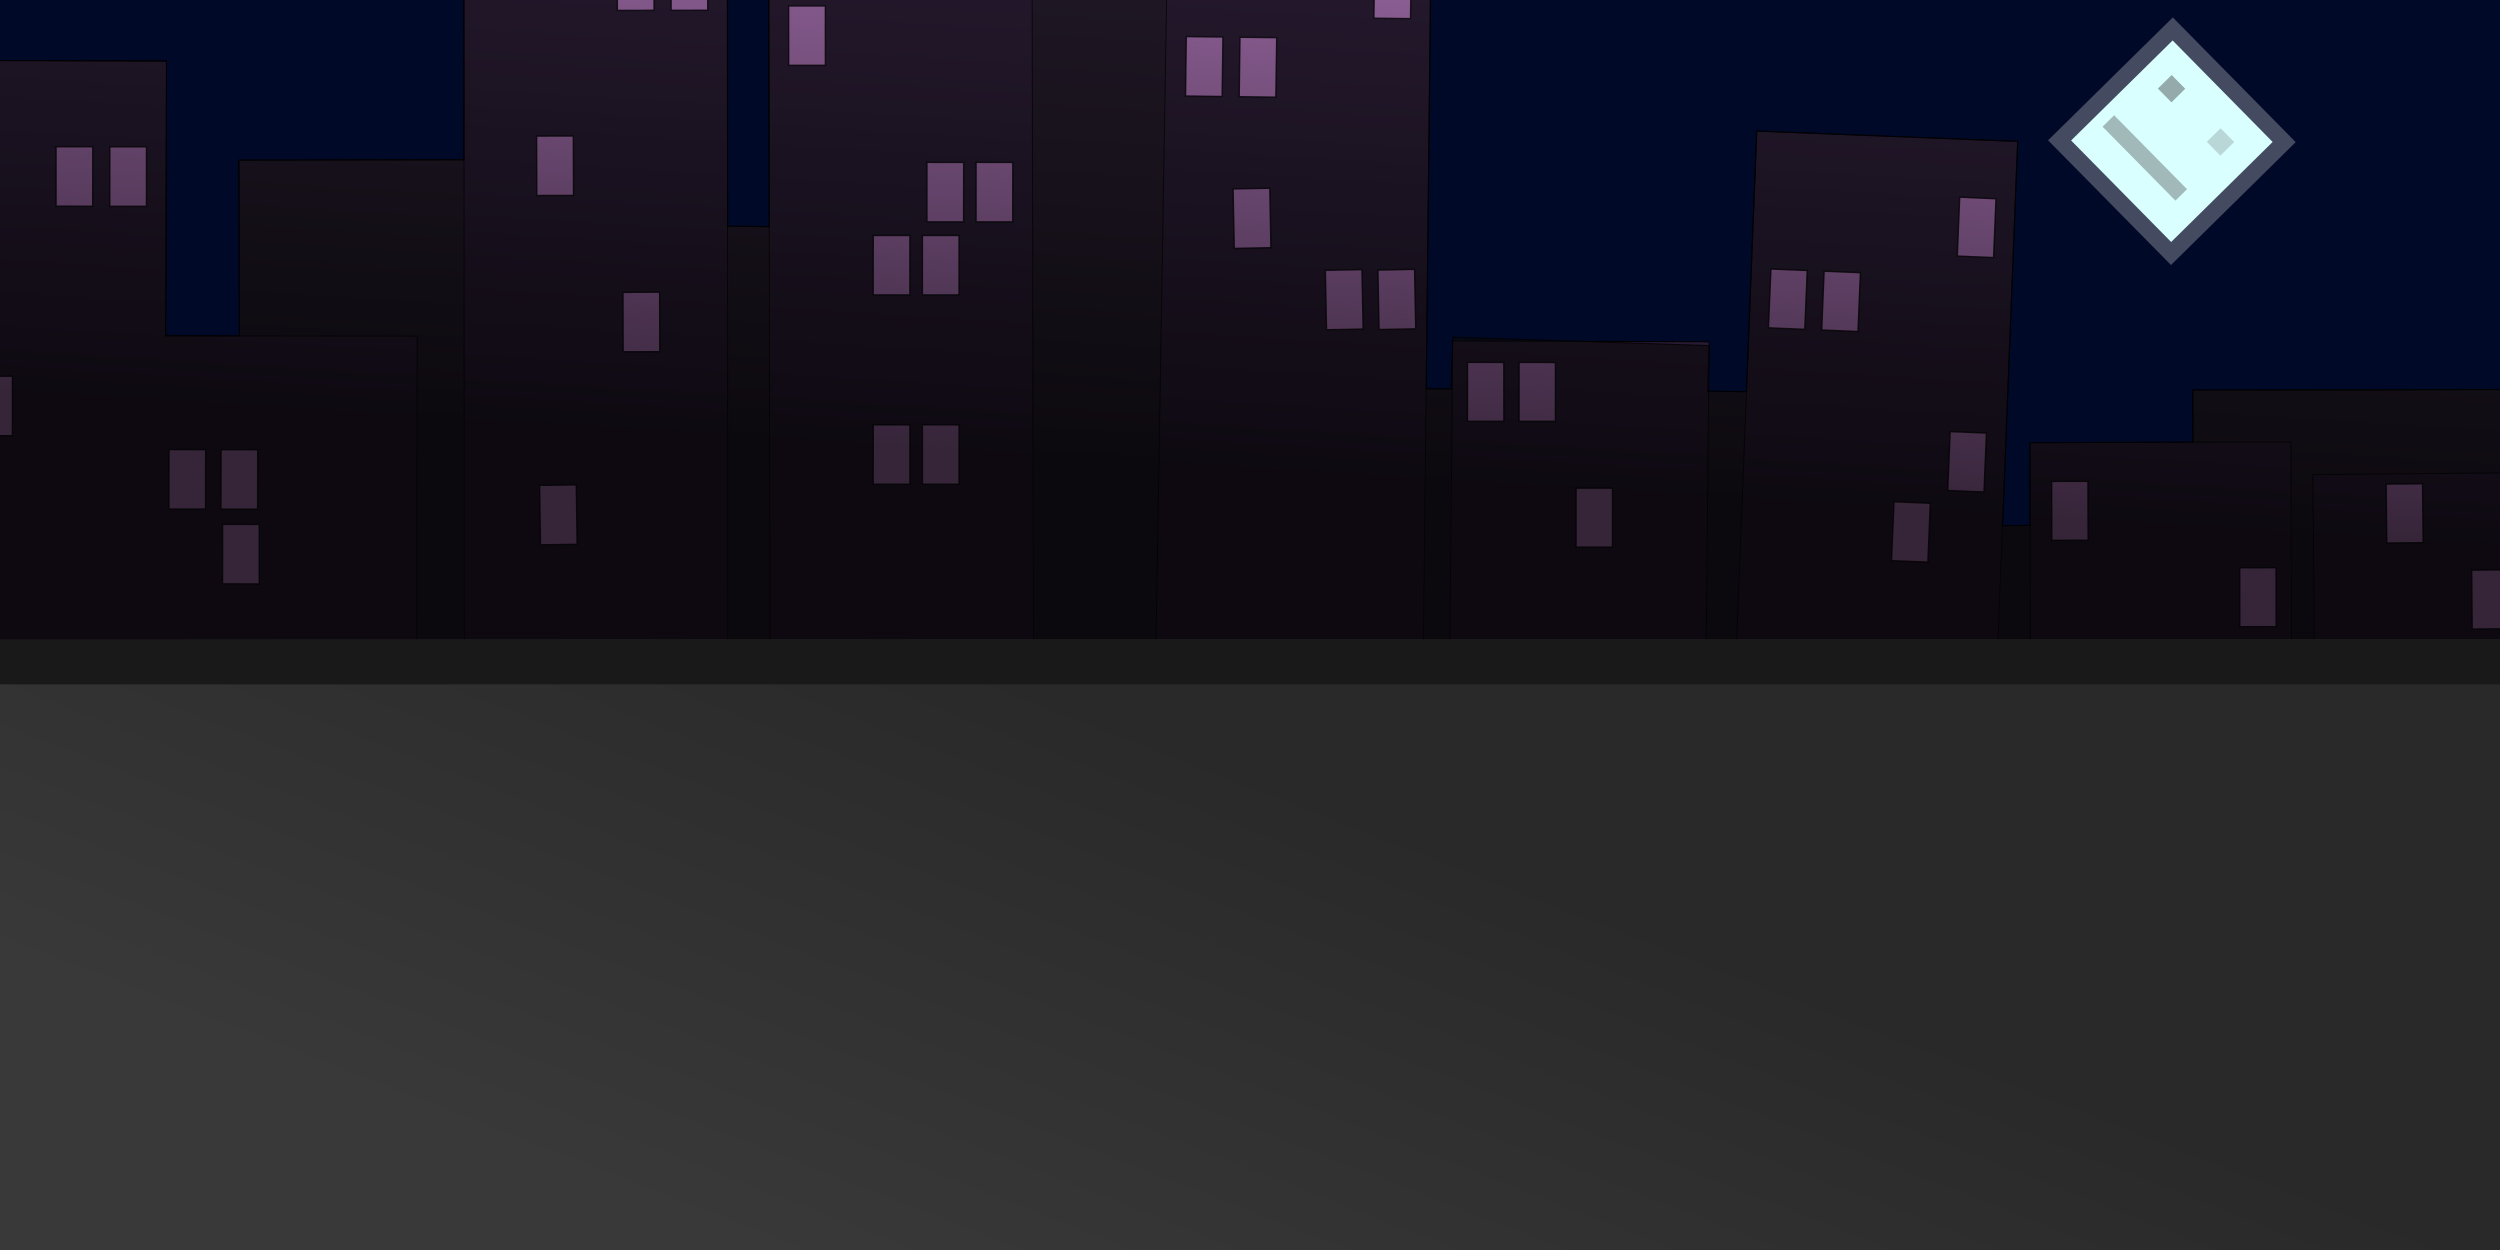 <?xml version="1.0" encoding="UTF-8" standalone="no"?>
<!-- Created with Inkscape (http://www.inkscape.org/) -->

<svg
   xmlns:dc="http://purl.org/dc/elements/1.1/"
   xmlns:cc="http://creativecommons.org/ns#"
   xmlns:rdf="http://www.w3.org/1999/02/22-rdf-syntax-ns#"
   xmlns:svg="http://www.w3.org/2000/svg"
   xmlns="http://www.w3.org/2000/svg"
   xmlns:xlink="http://www.w3.org/1999/xlink"
   xmlns:sodipodi="http://sodipodi.sourceforge.net/DTD/sodipodi-0.dtd"
   xmlns:inkscape="http://www.inkscape.org/namespaces/inkscape"
   width="1200"
   height="600"
   id="svg5299"
   version="1.1"
   inkscape:version="0.48.0 r9654"
   sodipodi:docname="city-hub.svg"
   inkscape:export-filename="C:\Users\Jake\Documents\FlashDevelop\HumphreyRemastered\lib\art\backgrounds\city-hub.png"
   inkscape:export-xdpi="90"
   inkscape:export-ydpi="90">
  <defs
     id="defs5301">
    <linearGradient
       inkscape:collect="always"
       id="linearGradient3196">
      <stop
         style="stop-color:#292929;stop-opacity:1"
         offset="0"
         id="stop3198" />
      <stop
         style="stop-color:#393939;stop-opacity:1"
         offset="1"
         id="stop3200" />
    </linearGradient>
    <linearGradient
       inkscape:collect="always"
       id="linearGradient3041">
      <stop
         style="stop-color:#000000;stop-opacity:1;"
         offset="0"
         id="stop3043" />
      <stop
         style="stop-color:#000000;stop-opacity:0;"
         offset="1"
         id="stop3045" />
    </linearGradient>
    <linearGradient
       inkscape:collect="always"
       id="linearGradient3776">
      <stop
         style="stop-color:#000000;stop-opacity:1;"
         offset="0"
         id="stop3778" />
      <stop
         style="stop-color:#000000;stop-opacity:0;"
         offset="1"
         id="stop3780" />
    </linearGradient>
    <filter
       inkscape:collect="always"
       id="filter4650"
       color-interpolation-filters="sRGB">
      <feGaussianBlur
         inkscape:collect="always"
         stdDeviation="0.769"
         id="feGaussianBlur4652" />
    </filter>
    <filter
       inkscape:collect="always"
       id="filter4642"
       x="-0.256"
       width="1.511"
       y="-0.256"
       height="1.511"
       color-interpolation-filters="sRGB">
      <feGaussianBlur
         inkscape:collect="always"
         stdDeviation="9.254"
         id="feGaussianBlur4644" />
    </filter>
    <linearGradient
       inkscape:collect="always"
       xlink:href="#linearGradient3776"
       id="linearGradient3782"
       x1="514.793"
       y1="913.036"
       x2="525.885"
       y2="480.286"
       gradientUnits="userSpaceOnUse" />
    <linearGradient
       inkscape:collect="always"
       xlink:href="#linearGradient3041"
       id="linearGradient3047"
       x1="420"
       y1="666.362"
       x2="436"
       y2="408.362"
       gradientUnits="userSpaceOnUse" />
    <filter
       id="filter4865-4"
       inkscape:label="Soft colors"
       inkscape:menu="Color"
       inkscape:menu-tooltip="Adds a colorizable edges glow inside objects and pictures"
       height="1"
       width="1"
       x="0"
       y="0"
       color-interpolation-filters="sRGB">
      <feColorMatrix
         id="feColorMatrix4867-2"
         type="saturate"
         values="1"
         result="result91" />
      <feComposite
         k4="0"
         id="feComposite4869-3"
         in2="result91"
         result="result15"
         operator="arithmetic"
         k2="0.4"
         k1="0.3"
         k3="0.3" />
      <feGaussianBlur
         id="feGaussianBlur4871-2"
         in="result15"
         result="result8"
         stdDeviation="5" />
      <feComposite
         id="feComposite4873-2"
         in2="result8"
         operator="in"
         result="result13" />
      <feComposite
         k4="0"
         id="feComposite4875-1"
         in2="result13"
         k3="0.3"
         k1="0.3"
         k2="0.4"
         operator="arithmetic"
         in="result15"
         result="result6" />
      <feFlood
         id="feFlood4877-6"
         flood-color="rgb(128,172,0)"
         flood-opacity="1"
         in="result6"
         result="result10" />
      <feBlend
         id="feBlend4879-8"
         in2="result10"
         result="result12"
         in="result6"
         mode="darken" />
      <feBlend
         id="feBlend4881-5"
         in2="result6"
         result="result14"
         mode="screen" />
      <feComposite
         id="feComposite4883-7"
         in2="SourceGraphic"
         in="result14"
         operator="in"
         result="result2" />
    </filter>
    <filter
       id="filter4885-6"
       inkscape:label="Soft colors"
       inkscape:menu="Color"
       inkscape:menu-tooltip="Adds a colorizable edges glow inside objects and pictures"
       height="1"
       width="1"
       x="0"
       y="0"
       color-interpolation-filters="sRGB">
      <feColorMatrix
         id="feColorMatrix4887-1"
         type="saturate"
         values="1"
         result="result91" />
      <feComposite
         k4="0"
         id="feComposite4889-8"
         in2="result91"
         result="result15"
         operator="arithmetic"
         k2="0.4"
         k1="0.3"
         k3="0.3" />
      <feGaussianBlur
         id="feGaussianBlur4891-9"
         in="result15"
         result="result8"
         stdDeviation="5" />
      <feComposite
         id="feComposite4893-2"
         in2="result8"
         operator="in"
         result="result13" />
      <feComposite
         k4="0"
         id="feComposite4895-7"
         in2="result13"
         k3="0.3"
         k1="0.3"
         k2="0.4"
         operator="arithmetic"
         in="result15"
         result="result6" />
      <feFlood
         id="feFlood4897-9"
         flood-color="rgb(128,172,0)"
         flood-opacity="1"
         in="result6"
         result="result10" />
      <feBlend
         id="feBlend4899-5"
         in2="result10"
         result="result12"
         in="result6"
         mode="darken" />
      <feBlend
         id="feBlend4901-4"
         in2="result6"
         result="result14"
         mode="screen" />
      <feComposite
         id="feComposite4903-3"
         in2="SourceGraphic"
         in="result14"
         operator="in"
         result="result2" />
    </filter>
    <filter
       id="filter4905-1"
       inkscape:label="Soft colors"
       inkscape:menu="Color"
       inkscape:menu-tooltip="Adds a colorizable edges glow inside objects and pictures"
       height="1"
       width="1"
       x="0"
       y="0"
       color-interpolation-filters="sRGB">
      <feColorMatrix
         id="feColorMatrix4907-2"
         type="saturate"
         values="1"
         result="result91" />
      <feComposite
         k4="0"
         id="feComposite4909-3"
         in2="result91"
         result="result15"
         operator="arithmetic"
         k2="0.4"
         k1="0.3"
         k3="0.3" />
      <feGaussianBlur
         id="feGaussianBlur4911-3"
         in="result15"
         result="result8"
         stdDeviation="5" />
      <feComposite
         id="feComposite4913-4"
         in2="result8"
         operator="in"
         result="result13" />
      <feComposite
         k4="0"
         id="feComposite4915-1"
         in2="result13"
         k3="0.3"
         k1="0.3"
         k2="0.4"
         operator="arithmetic"
         in="result15"
         result="result6" />
      <feFlood
         id="feFlood4917-1"
         flood-color="rgb(128,172,0)"
         flood-opacity="1"
         in="result6"
         result="result10" />
      <feBlend
         id="feBlend4919-3"
         in2="result10"
         result="result12"
         in="result6"
         mode="darken" />
      <feBlend
         id="feBlend4921-8"
         in2="result6"
         result="result14"
         mode="screen" />
      <feComposite
         id="feComposite4923-7"
         in2="SourceGraphic"
         in="result14"
         operator="in"
         result="result2" />
    </filter>
    <filter
       id="filter4845-4"
       inkscape:label="Soft colors"
       inkscape:menu="Color"
       inkscape:menu-tooltip="Adds a colorizable edges glow inside objects and pictures"
       height="1"
       width="1"
       x="0"
       y="0"
       color-interpolation-filters="sRGB">
      <feColorMatrix
         id="feColorMatrix4847-2"
         type="saturate"
         values="1"
         result="result91" />
      <feComposite
         k4="0"
         id="feComposite4849-7"
         in2="result91"
         result="result15"
         operator="arithmetic"
         k2="0.4"
         k1="0.3"
         k3="0.3" />
      <feGaussianBlur
         id="feGaussianBlur4851-7"
         in="result15"
         result="result8"
         stdDeviation="5" />
      <feComposite
         id="feComposite4853-9"
         in2="result8"
         operator="in"
         result="result13" />
      <feComposite
         k4="0"
         id="feComposite4855-3"
         in2="result13"
         k3="0.3"
         k1="0.3"
         k2="0.4"
         operator="arithmetic"
         in="result15"
         result="result6" />
      <feFlood
         id="feFlood4857-1"
         flood-color="rgb(128,172,0)"
         flood-opacity="1"
         in="result6"
         result="result10" />
      <feBlend
         id="feBlend4859-9"
         in2="result10"
         result="result12"
         in="result6"
         mode="darken" />
      <feBlend
         id="feBlend4861-8"
         in2="result6"
         result="result14"
         mode="screen" />
      <feComposite
         id="feComposite4863-6"
         in2="SourceGraphic"
         in="result14"
         operator="in"
         result="result2" />
    </filter>
    <filter
       id="filter4825-5"
       inkscape:label="Soft colors"
       inkscape:menu="Color"
       inkscape:menu-tooltip="Adds a colorizable edges glow inside objects and pictures"
       height="1"
       width="1"
       x="0"
       y="0"
       color-interpolation-filters="sRGB">
      <feColorMatrix
         id="feColorMatrix4827-0"
         type="saturate"
         values="1"
         result="result91" />
      <feComposite
         k4="0"
         id="feComposite4829-2"
         in2="result91"
         result="result15"
         operator="arithmetic"
         k2="0.4"
         k1="0.3"
         k3="0.3" />
      <feGaussianBlur
         id="feGaussianBlur4831-8"
         in="result15"
         result="result8"
         stdDeviation="5" />
      <feComposite
         id="feComposite4833-6"
         in2="result8"
         operator="in"
         result="result13" />
      <feComposite
         k4="0"
         id="feComposite4835-0"
         in2="result13"
         k3="0.3"
         k1="0.3"
         k2="0.4"
         operator="arithmetic"
         in="result15"
         result="result6" />
      <feFlood
         id="feFlood4837-2"
         flood-color="rgb(128,172,0)"
         flood-opacity="1"
         in="result6"
         result="result10" />
      <feBlend
         id="feBlend4839-4"
         in2="result10"
         result="result12"
         in="result6"
         mode="darken" />
      <feBlend
         id="feBlend4841-8"
         in2="result6"
         result="result14"
         mode="screen" />
      <feComposite
         id="feComposite4843-6"
         in2="SourceGraphic"
         in="result14"
         operator="in"
         result="result2" />
    </filter>
    <filter
       id="filter4805-5"
       inkscape:label="Soft colors"
       inkscape:menu="Color"
       inkscape:menu-tooltip="Adds a colorizable edges glow inside objects and pictures"
       height="1"
       width="1"
       x="0"
       y="0"
       color-interpolation-filters="sRGB">
      <feColorMatrix
         id="feColorMatrix4807-0"
         type="saturate"
         values="1"
         result="result91" />
      <feComposite
         k4="0"
         id="feComposite4809-9"
         in2="result91"
         result="result15"
         operator="arithmetic"
         k2="0.4"
         k1="0.3"
         k3="0.3" />
      <feGaussianBlur
         id="feGaussianBlur4811-0"
         in="result15"
         result="result8"
         stdDeviation="5" />
      <feComposite
         id="feComposite4813-0"
         in2="result8"
         operator="in"
         result="result13" />
      <feComposite
         k4="0"
         id="feComposite4815-6"
         in2="result13"
         k3="0.3"
         k1="0.3"
         k2="0.4"
         operator="arithmetic"
         in="result15"
         result="result6" />
      <feFlood
         id="feFlood4817-1"
         flood-color="rgb(128,172,0)"
         flood-opacity="1"
         in="result6"
         result="result10" />
      <feBlend
         id="feBlend4819-3"
         in2="result10"
         result="result12"
         in="result6"
         mode="darken" />
      <feBlend
         id="feBlend4821-8"
         in2="result6"
         result="result14"
         mode="screen" />
      <feComposite
         id="feComposite4823-9"
         in2="SourceGraphic"
         in="result14"
         operator="in"
         result="result2" />
    </filter>
    <filter
       id="filter4785-3"
       inkscape:label="Soft colors"
       inkscape:menu="Color"
       inkscape:menu-tooltip="Adds a colorizable edges glow inside objects and pictures"
       height="1"
       width="1"
       x="0"
       y="0"
       color-interpolation-filters="sRGB">
      <feColorMatrix
         id="feColorMatrix4787-4"
         type="saturate"
         values="1"
         result="result91" />
      <feComposite
         k4="0"
         id="feComposite4789-4"
         in2="result91"
         result="result15"
         operator="arithmetic"
         k2="0.4"
         k1="0.3"
         k3="0.3" />
      <feGaussianBlur
         id="feGaussianBlur4791-6"
         in="result15"
         result="result8"
         stdDeviation="5" />
      <feComposite
         id="feComposite4793-0"
         in2="result8"
         operator="in"
         result="result13" />
      <feComposite
         k4="0"
         id="feComposite4795-6"
         in2="result13"
         k3="0.3"
         k1="0.3"
         k2="0.4"
         operator="arithmetic"
         in="result15"
         result="result6" />
      <feFlood
         id="feFlood4797-6"
         flood-color="rgb(128,172,0)"
         flood-opacity="1"
         in="result6"
         result="result10" />
      <feBlend
         id="feBlend4799-1"
         in2="result10"
         result="result12"
         in="result6"
         mode="darken" />
      <feBlend
         id="feBlend4801-8"
         in2="result6"
         result="result14"
         mode="screen" />
      <feComposite
         id="feComposite4803-4"
         in2="SourceGraphic"
         in="result14"
         operator="in"
         result="result2" />
    </filter>
    <filter
       id="filter4925-9"
       inkscape:label="Soft colors"
       inkscape:menu="Color"
       inkscape:menu-tooltip="Adds a colorizable edges glow inside objects and pictures"
       height="1"
       width="1"
       x="0"
       y="0"
       color-interpolation-filters="sRGB">
      <feColorMatrix
         id="feColorMatrix4927-6"
         type="saturate"
         values="1"
         result="result91" />
      <feComposite
         k4="0"
         id="feComposite4929-3"
         in2="result91"
         result="result15"
         operator="arithmetic"
         k2="0.4"
         k1="0.3"
         k3="0.3" />
      <feGaussianBlur
         id="feGaussianBlur4931-7"
         in="result15"
         result="result8"
         stdDeviation="5" />
      <feComposite
         id="feComposite4933-8"
         in2="result8"
         operator="in"
         result="result13" />
      <feComposite
         k4="0"
         id="feComposite4935-8"
         in2="result13"
         k3="0.3"
         k1="0.3"
         k2="0.4"
         operator="arithmetic"
         in="result15"
         result="result6" />
      <feFlood
         id="feFlood4937-2"
         flood-color="rgb(128,172,0)"
         flood-opacity="1"
         in="result6"
         result="result10" />
      <feBlend
         id="feBlend4939-9"
         in2="result10"
         result="result12"
         in="result6"
         mode="darken" />
      <feBlend
         id="feBlend4941-1"
         in2="result6"
         result="result14"
         mode="screen" />
      <feComposite
         id="feComposite4943-3"
         in2="SourceGraphic"
         in="result14"
         operator="in"
         result="result2" />
    </filter>
    <filter
       id="filter4945-5"
       inkscape:label="Soft colors"
       inkscape:menu="Color"
       inkscape:menu-tooltip="Adds a colorizable edges glow inside objects and pictures"
       height="1"
       width="1"
       x="0"
       y="0"
       color-interpolation-filters="sRGB">
      <feColorMatrix
         id="feColorMatrix4947-9"
         type="saturate"
         values="1"
         result="result91" />
      <feComposite
         k4="0"
         id="feComposite4949-8"
         in2="result91"
         result="result15"
         operator="arithmetic"
         k2="0.4"
         k1="0.3"
         k3="0.3" />
      <feGaussianBlur
         id="feGaussianBlur4951-4"
         in="result15"
         result="result8"
         stdDeviation="5" />
      <feComposite
         id="feComposite4953-0"
         in2="result8"
         operator="in"
         result="result13" />
      <feComposite
         k4="0"
         id="feComposite4955-7"
         in2="result13"
         k3="0.3"
         k1="0.3"
         k2="0.4"
         operator="arithmetic"
         in="result15"
         result="result6" />
      <feFlood
         id="feFlood4957-6"
         flood-color="rgb(128,172,0)"
         flood-opacity="1"
         in="result6"
         result="result10" />
      <feBlend
         id="feBlend4959-3"
         in2="result10"
         result="result12"
         in="result6"
         mode="darken" />
      <feBlend
         id="feBlend4961-6"
         in2="result6"
         result="result14"
         mode="screen" />
      <feComposite
         id="feComposite4963-1"
         in2="SourceGraphic"
         in="result14"
         operator="in"
         result="result2" />
    </filter>
    <filter
       id="filter4571"
       inkscape:label="Soft colors"
       inkscape:menu="Color"
       inkscape:menu-tooltip="Adds a colorizable edges glow inside objects and pictures"
       height="1"
       width="1"
       x="0"
       y="0"
       color-interpolation-filters="sRGB">
      <feColorMatrix
         id="feColorMatrix4573"
         type="saturate"
         values="1"
         result="result91" />
      <feComposite
         k4="0"
         id="feComposite4575"
         in2="result91"
         result="result15"
         operator="arithmetic"
         k2="0.4"
         k1="0.3"
         k3="0.3" />
      <feGaussianBlur
         id="feGaussianBlur4577"
         in="result15"
         result="result8"
         stdDeviation="5" />
      <feComposite
         id="feComposite4579"
         in2="result8"
         operator="in"
         result="result13" />
      <feComposite
         k4="0"
         id="feComposite4581"
         in2="result13"
         k3="0.3"
         k1="0.3"
         k2="0.4"
         operator="arithmetic"
         in="result15"
         result="result6" />
      <feFlood
         id="feFlood4583"
         flood-color="rgb(128,172,0)"
         flood-opacity="1"
         in="result6"
         result="result10" />
      <feBlend
         id="feBlend4585"
         in2="result10"
         result="result12"
         in="result6"
         mode="darken" />
      <feBlend
         id="feBlend4587"
         in2="result6"
         result="result14"
         mode="screen" />
      <feComposite
         id="feComposite4589"
         in2="SourceGraphic"
         in="result14"
         operator="in"
         result="result2" />
    </filter>
    <filter
       id="filter4591"
       inkscape:label="Soft colors"
       inkscape:menu="Color"
       inkscape:menu-tooltip="Adds a colorizable edges glow inside objects and pictures"
       height="1"
       width="1"
       x="0"
       y="0"
       color-interpolation-filters="sRGB">
      <feColorMatrix
         id="feColorMatrix4593"
         type="saturate"
         values="1"
         result="result91" />
      <feComposite
         k4="0"
         id="feComposite4595"
         in2="result91"
         result="result15"
         operator="arithmetic"
         k2="0.4"
         k1="0.3"
         k3="0.3" />
      <feGaussianBlur
         id="feGaussianBlur4597"
         in="result15"
         result="result8"
         stdDeviation="5" />
      <feComposite
         id="feComposite4599"
         in2="result8"
         operator="in"
         result="result13" />
      <feComposite
         k4="0"
         id="feComposite4601"
         in2="result13"
         k3="0.3"
         k1="0.3"
         k2="0.4"
         operator="arithmetic"
         in="result15"
         result="result6" />
      <feFlood
         id="feFlood4603"
         flood-color="rgb(128,172,0)"
         flood-opacity="1"
         in="result6"
         result="result10" />
      <feBlend
         id="feBlend4605"
         in2="result10"
         result="result12"
         in="result6"
         mode="darken" />
      <feBlend
         id="feBlend4607"
         in2="result6"
         result="result14"
         mode="screen" />
      <feComposite
         id="feComposite4609"
         in2="SourceGraphic"
         in="result14"
         operator="in"
         result="result2" />
    </filter>
    <filter
       id="filter4611"
       inkscape:label="Soft colors"
       inkscape:menu="Color"
       inkscape:menu-tooltip="Adds a colorizable edges glow inside objects and pictures"
       height="1"
       width="1"
       x="0"
       y="0"
       color-interpolation-filters="sRGB">
      <feColorMatrix
         id="feColorMatrix4613"
         type="saturate"
         values="1"
         result="result91" />
      <feComposite
         k4="0"
         id="feComposite4615"
         in2="result91"
         result="result15"
         operator="arithmetic"
         k2="0.4"
         k1="0.3"
         k3="0.3" />
      <feGaussianBlur
         id="feGaussianBlur4617"
         in="result15"
         result="result8"
         stdDeviation="5" />
      <feComposite
         id="feComposite4619"
         in2="result8"
         operator="in"
         result="result13" />
      <feComposite
         k4="0"
         id="feComposite4621"
         in2="result13"
         k3="0.3"
         k1="0.3"
         k2="0.4"
         operator="arithmetic"
         in="result15"
         result="result6" />
      <feFlood
         id="feFlood4623"
         flood-color="rgb(128,172,0)"
         flood-opacity="1"
         in="result6"
         result="result10" />
      <feBlend
         id="feBlend4625"
         in2="result10"
         result="result12"
         in="result6"
         mode="darken" />
      <feBlend
         id="feBlend4627"
         in2="result6"
         result="result14"
         mode="screen" />
      <feComposite
         id="feComposite4629"
         in2="SourceGraphic"
         in="result14"
         operator="in"
         result="result2" />
    </filter>
    <filter
       id="filter4631"
       inkscape:label="Soft colors"
       inkscape:menu="Color"
       inkscape:menu-tooltip="Adds a colorizable edges glow inside objects and pictures"
       height="1"
       width="1"
       x="0"
       y="0"
       color-interpolation-filters="sRGB">
      <feColorMatrix
         id="feColorMatrix4633"
         type="saturate"
         values="1"
         result="result91" />
      <feComposite
         k4="0"
         id="feComposite4635"
         in2="result91"
         result="result15"
         operator="arithmetic"
         k2="0.4"
         k1="0.3"
         k3="0.3" />
      <feGaussianBlur
         id="feGaussianBlur4637"
         in="result15"
         result="result8"
         stdDeviation="5" />
      <feComposite
         id="feComposite4639"
         in2="result8"
         operator="in"
         result="result13" />
      <feComposite
         k4="0"
         id="feComposite4641"
         in2="result13"
         k3="0.3"
         k1="0.3"
         k2="0.4"
         operator="arithmetic"
         in="result15"
         result="result6" />
      <feFlood
         id="feFlood4643"
         flood-color="rgb(128,172,0)"
         flood-opacity="1"
         in="result6"
         result="result10" />
      <feBlend
         id="feBlend4645"
         in2="result10"
         result="result12"
         in="result6"
         mode="darken" />
      <feBlend
         id="feBlend4647"
         in2="result6"
         result="result14"
         mode="screen" />
      <feComposite
         id="feComposite4649"
         in2="SourceGraphic"
         in="result14"
         operator="in"
         result="result2" />
    </filter>
    <filter
       id="filter4651"
       inkscape:label="Soft colors"
       inkscape:menu="Color"
       inkscape:menu-tooltip="Adds a colorizable edges glow inside objects and pictures"
       height="1"
       width="1"
       x="0"
       y="0"
       color-interpolation-filters="sRGB">
      <feColorMatrix
         id="feColorMatrix4653"
         type="saturate"
         values="1"
         result="result91" />
      <feComposite
         k4="0"
         id="feComposite4655"
         in2="result91"
         result="result15"
         operator="arithmetic"
         k2="0.4"
         k1="0.3"
         k3="0.3" />
      <feGaussianBlur
         id="feGaussianBlur4657"
         in="result15"
         result="result8"
         stdDeviation="5" />
      <feComposite
         id="feComposite4659"
         in2="result8"
         operator="in"
         result="result13" />
      <feComposite
         k4="0"
         id="feComposite4661"
         in2="result13"
         k3="0.3"
         k1="0.3"
         k2="0.4"
         operator="arithmetic"
         in="result15"
         result="result6" />
      <feFlood
         id="feFlood4663"
         flood-color="rgb(128,172,0)"
         flood-opacity="1"
         in="result6"
         result="result10" />
      <feBlend
         id="feBlend4665"
         in2="result10"
         result="result12"
         in="result6"
         mode="darken" />
      <feBlend
         id="feBlend4667"
         in2="result6"
         result="result14"
         mode="screen" />
      <feComposite
         id="feComposite4669"
         in2="SourceGraphic"
         in="result14"
         operator="in"
         result="result2" />
    </filter>
    <filter
       id="filter4671"
       inkscape:label="Soft colors"
       inkscape:menu="Color"
       inkscape:menu-tooltip="Adds a colorizable edges glow inside objects and pictures"
       height="1"
       width="1"
       x="0"
       y="0"
       color-interpolation-filters="sRGB">
      <feColorMatrix
         id="feColorMatrix4673"
         type="saturate"
         values="1"
         result="result91" />
      <feComposite
         k4="0"
         id="feComposite4675"
         in2="result91"
         result="result15"
         operator="arithmetic"
         k2="0.4"
         k1="0.3"
         k3="0.3" />
      <feGaussianBlur
         id="feGaussianBlur4677"
         in="result15"
         result="result8"
         stdDeviation="5" />
      <feComposite
         id="feComposite4679"
         in2="result8"
         operator="in"
         result="result13" />
      <feComposite
         k4="0"
         id="feComposite4681"
         in2="result13"
         k3="0.3"
         k1="0.3"
         k2="0.4"
         operator="arithmetic"
         in="result15"
         result="result6" />
      <feFlood
         id="feFlood4683"
         flood-color="rgb(128,172,0)"
         flood-opacity="1"
         in="result6"
         result="result10" />
      <feBlend
         id="feBlend4685"
         in2="result10"
         result="result12"
         in="result6"
         mode="darken" />
      <feBlend
         id="feBlend4687"
         in2="result6"
         result="result14"
         mode="screen" />
      <feComposite
         id="feComposite4689"
         in2="SourceGraphic"
         in="result14"
         operator="in"
         result="result2" />
    </filter>
    <filter
       id="filter4691"
       inkscape:label="Soft colors"
       inkscape:menu="Color"
       inkscape:menu-tooltip="Adds a colorizable edges glow inside objects and pictures"
       height="1"
       width="1"
       x="0"
       y="0"
       color-interpolation-filters="sRGB">
      <feColorMatrix
         id="feColorMatrix4693"
         type="saturate"
         values="1"
         result="result91" />
      <feComposite
         k4="0"
         id="feComposite4695"
         in2="result91"
         result="result15"
         operator="arithmetic"
         k2="0.4"
         k1="0.3"
         k3="0.3" />
      <feGaussianBlur
         id="feGaussianBlur4697"
         in="result15"
         result="result8"
         stdDeviation="5" />
      <feComposite
         id="feComposite4699"
         in2="result8"
         operator="in"
         result="result13" />
      <feComposite
         k4="0"
         id="feComposite4701"
         in2="result13"
         k3="0.3"
         k1="0.3"
         k2="0.4"
         operator="arithmetic"
         in="result15"
         result="result6" />
      <feFlood
         id="feFlood4703"
         flood-color="rgb(128,172,0)"
         flood-opacity="1"
         in="result6"
         result="result10" />
      <feBlend
         id="feBlend4705"
         in2="result10"
         result="result12"
         in="result6"
         mode="darken" />
      <feBlend
         id="feBlend4707"
         in2="result6"
         result="result14"
         mode="screen" />
      <feComposite
         id="feComposite4709"
         in2="SourceGraphic"
         in="result14"
         operator="in"
         result="result2" />
    </filter>
    <filter
       id="filter4711"
       inkscape:label="Soft colors"
       inkscape:menu="Color"
       inkscape:menu-tooltip="Adds a colorizable edges glow inside objects and pictures"
       height="1"
       width="1"
       x="0"
       y="0"
       color-interpolation-filters="sRGB">
      <feColorMatrix
         id="feColorMatrix4713"
         type="saturate"
         values="1"
         result="result91" />
      <feComposite
         k4="0"
         id="feComposite4715"
         in2="result91"
         result="result15"
         operator="arithmetic"
         k2="0.4"
         k1="0.3"
         k3="0.3" />
      <feGaussianBlur
         id="feGaussianBlur4717"
         in="result15"
         result="result8"
         stdDeviation="5" />
      <feComposite
         id="feComposite4719"
         in2="result8"
         operator="in"
         result="result13" />
      <feComposite
         k4="0"
         id="feComposite4721"
         in2="result13"
         k3="0.3"
         k1="0.3"
         k2="0.4"
         operator="arithmetic"
         in="result15"
         result="result6" />
      <feFlood
         id="feFlood4723"
         flood-color="rgb(128,172,0)"
         flood-opacity="1"
         in="result6"
         result="result10" />
      <feBlend
         id="feBlend4725"
         in2="result10"
         result="result12"
         in="result6"
         mode="darken" />
      <feBlend
         id="feBlend4727"
         in2="result6"
         result="result14"
         mode="screen" />
      <feComposite
         id="feComposite4729"
         in2="SourceGraphic"
         in="result14"
         operator="in"
         result="result2" />
    </filter>
    <filter
       id="filter4731"
       inkscape:label="Soft colors"
       inkscape:menu="Color"
       inkscape:menu-tooltip="Adds a colorizable edges glow inside objects and pictures"
       height="1"
       width="1"
       x="0"
       y="0"
       color-interpolation-filters="sRGB">
      <feColorMatrix
         id="feColorMatrix4733"
         type="saturate"
         values="1"
         result="result91" />
      <feComposite
         k4="0"
         id="feComposite4735"
         in2="result91"
         result="result15"
         operator="arithmetic"
         k2="0.4"
         k1="0.3"
         k3="0.3" />
      <feGaussianBlur
         id="feGaussianBlur4737"
         in="result15"
         result="result8"
         stdDeviation="5" />
      <feComposite
         id="feComposite4739"
         in2="result8"
         operator="in"
         result="result13" />
      <feComposite
         k4="0"
         id="feComposite4741"
         in2="result13"
         k3="0.3"
         k1="0.3"
         k2="0.4"
         operator="arithmetic"
         in="result15"
         result="result6" />
      <feFlood
         id="feFlood4743"
         flood-color="rgb(128,172,0)"
         flood-opacity="1"
         in="result6"
         result="result10" />
      <feBlend
         id="feBlend4745"
         in2="result10"
         result="result12"
         in="result6"
         mode="darken" />
      <feBlend
         id="feBlend4747"
         in2="result6"
         result="result14"
         mode="screen" />
      <feComposite
         id="feComposite4749"
         in2="SourceGraphic"
         in="result14"
         operator="in"
         result="result2" />
    </filter>
    <linearGradient
       inkscape:collect="always"
       xlink:href="#linearGradient3196"
       id="linearGradient3202"
       x1="492"
       y1="778.362"
       x2="382"
       y2="1060.362"
       gradientUnits="userSpaceOnUse" />
  </defs>
  <sodipodi:namedview
     id="base"
     pagecolor="#ffffff"
     bordercolor="#666666"
     borderopacity="1.0"
     inkscape:pageopacity="0.0"
     inkscape:pageshadow="2"
     inkscape:zoom="0.5"
     inkscape:cx="572.5562"
     inkscape:cy="571.14184"
     inkscape:document-units="px"
     inkscape:current-layer="layer1"
     showgrid="false"
     showguides="true"
     inkscape:guide-bbox="true"
     inkscape:window-width="1440"
     inkscape:window-height="838"
     inkscape:window-x="-8"
     inkscape:window-y="-8"
     inkscape:window-maximized="1" />
  <g
     inkscape:label="Layer 1"
     inkscape:groupmode="layer"
     id="layer1"
     transform="translate(0,-452.362)">
    <rect
       style="color:#000000;fill:#000927;fill-opacity:1;fill-rule:nonzero;stroke:none;stroke-width:0.5;marker:none;visibility:visible;display:inline;overflow:visible;enable-background:accumulate"
       id="rect7260"
       width="1363.302"
       height="461.034"
       x="-82.024"
       y="-67.509"
       transform="translate(0,452.362)" />
    <path
       style="fill:#211a27;fill-opacity:1;stroke:#000000;stroke-width:0.499;stroke-opacity:1"
       d="m 476.248,426.108 -2.944,136.24 -145.335,-1.654 -0.04,240.215 235.141,-0.282 0,-373.31 -86.822,-1.21 z m -235.06,102.886 -126.462,0.242 0.484,244.007 126.422,-0.242 -0.444,-244.007 z m -371.08,1.17 -1.452,243.966 126.422,0.726 1.452,-243.966 -126.422,-0.726 z m 783.857,108.573 -9.396,198.795 238.004,2.097 9.436,-198.795 -238.044,-2.097 z m 635.82,0.444 -237.197,0.444 0.363,195.367 237.238,-0.444 -0.403,-195.367 z m -248.247,64.41 -125.293,1.775 1.492,105.508 125.293,-1.775 -1.492,-105.508 z"
       id="rect6410"
       inkscape:connector-curvature="0" />
    <g
       id="g4676"
       transform="matrix(0.679,0.689,-0.689,0.679,662.041,-197.124)">
      <rect
         style="fill:#cbffff;fill-opacity:1;stroke:none;filter:url(#filter4650)"
         id="rect4632"
         width="70.711"
         height="70.711"
         x="768.84"
         y="204.97" />
      <rect
         y="217.345"
         x="780.709"
         height="9.596"
         width="9.596"
         id="rect4654"
         style="opacity:0.456;fill:#000000;fill-opacity:1;stroke:none" />
      <rect
         style="opacity:0.217;fill:#000000;fill-opacity:1;stroke:none"
         id="rect4656"
         width="9.596"
         height="9.596"
         x="816.57"
         y="218.607" />
      <rect
         y="251.69"
         x="774.901"
         height="8.081"
         width="51.518"
         id="rect4658"
         style="opacity:0.372;fill:#000000;fill-opacity:1;stroke:none" />
      <rect
         y="196.889"
         x="760.759"
         height="86.873"
         width="86.873"
         id="rect4630"
         style="opacity:0.518;fill:#ffffff;fill-opacity:1;stroke:none;filter:url(#filter4642)" />
    </g>
    <path
       style="fill:#291b35;fill-opacity:1;stroke:#000000;stroke-width:0.499;stroke-opacity:1"
       d="m 495.362,406.756 -126.422,0.202 0.726,399.357 126.462,-0.202 z m -146.262,-33.29 -126.462,0.08 0.242,420.507 126.462,-0.08 z m 211.429,44.737 -6.734,408.036 77.426,-0.403 0,-4.114 51.335,0.565 4.396,-402.671 z m -607.068,63.079 -0.927,305.109 120.978,0.403 0,8.752 126.462,0.161 0.282,-181.976 -120.736,-0.202 0.403,-131.844 z m 889.793,34 -12.904,327.17 125.212,4.961 12.904,-327.17 z m 377.33,69.693 -0.161,94.174 -110.251,1.049 1.613,172.781 125.333,-1.17 -0.403,-40.453 108.84,0.121 0.323,-226.301 -125.293,-0.202 z m -1393.667,7.824 -126.462,0.484 0.726,181.976 119.567,-0.444 0.081,13.955 126.462,-0.565 -0.766,-168.949 -119.486,0.524 z m 870.404,23.241 -2.105,222.46 122.994,3.993 2.17,-226.069 z m 402.325,48.469 -125.293,0.323 0.444,186.534 125.333,-0.323 z"
       id="rect4027-9"
       inkscape:connector-curvature="0"
       sodipodi:nodetypes="cccccccccccccccccccccccccccccccccccccccccccccccccccccccccccc" />
    <path
       style="opacity:0.858;fill:#f4a3ff;fill-opacity:1;stroke:#000000;stroke-width:0.721;stroke-opacity:1"
       d="m 249.656,390.385 -17.622,0.08 0.04,28.555 17.663,-0.04 -0.081,-28.595 z m 218.849,26.285 -0.04,28.555 17.663,0.04 0,-28.595 -17.622,0 z m -49.44,4.396 -17.663,0.04 0,28.555 17.663,0 0,-28.595 z m 22.663,0 -17.622,0.04 0,28.555 17.663,0 -0.04,-28.595 z m 218.083,11.454 -0.363,28.595 17.622,0.202 0.363,-28.555 z m -320.148,-3.82 -17.622,0.04 0.081,28.595 17.622,-0.04 z m -25.768,0.04 -17.663,0.08 0.081,28.555 17.663,-0.04 -0.081,-28.595 z m 64.643,26.446 0,28.555 17.663,0 0,-28.555 z m 190.863,14.721 -0.363,28.555 17.622,0.242 0.363,-28.595 z m 25.768,0.323 -0.363,28.555 17.622,0.242 0.403,-28.595 z m -633.159,20.368 -0.04,28.595 17.663,0 0,-28.555 -17.623,-0.04 z m 313.212,27.022 -17.663,0.04 0.081,28.555 17.663,-0.04 z m -248.328,5.162 0,28.555 17.622,0.04 0.04,-28.595 -17.663,0 z m 25.809,0.04 -0.04,28.595 17.663,0 0,-28.595 -17.622,0 z m 392.211,7.461 0,28.595 17.622,0 0.04,-28.555 -17.663,-0.04 z m 23.591,0 0,28.595 17.622,0 0.04,-28.555 -17.663,-0.04 z m 141.02,12.422 -17.663,0.323 0.565,28.595 17.622,-0.363 z m 331.117,4.275 -1.169,28.313 17.461,0.726 1.169,-28.273 z m -521.496,18.391 -0.04,28.555 17.663,0 0,-28.555 -17.622,0 z m 23.591,0 0,28.555 17.622,0 0,-28.555 z m 407.293,16.092 -1.21,28.273 17.501,0.726 1.169,-28.273 z m -171.023,0.161 -17.622,0.363 0.524,28.555 17.663,-0.323 z m -25.244,0.121 -17.622,0.363 0.565,28.555 17.622,-0.323 z m 221.793,0.766 -1.169,28.273 17.461,0.726 1.169,-28.273 z m -558.918,10.083 -17.622,0.08 0.081,28.555 17.622,-0.04 -0.081,-28.595 z m -354.022,5.243 0,28.555 17.622,0.04 0.04,-28.595 -17.663,0 z m 1293.336,1.896 -0.04,28.313 17.502,0.04 0.04,-28.353 -17.501,0 z m -1439.437,5.646 -17.663,0.04 0.121,28.595 17.622,-0.08 -0.081,-28.555 z m -25.002,0.08 -17.663,0.08 0.121,28.555 17.663,-0.08 z m 912.869,20.818 -0.018,28.328 17.511,0.003 -0.021,-28.286 z m -789.31,-0.329 -17.663,0.08 0.121,28.555 17.663,-0.08 z m 814.083,0.34 -0.018,28.328 17.511,0.003 -0.021,-28.286 z m -740.811,6.637 0,28.555 17.622,0.04 0.04,-28.595 -17.663,0 z m 1241.476,2.057 -0.04,28.313 17.461,0.04 0.04,-28.313 -17.461,-0.04 z m -1461.656,12.745 -17.622,0.08 0.121,28.555 17.622,-0.04 -0.121,-28.595 z m -42.463,0.04 -17.663,0.08 0.121,28.555 17.622,-0.04 -0.081,-28.595 z m 693.446,8.47 -0.04,28.595 17.663,0 0,-28.555 -17.622,-0.04 z m 23.591,0 0,28.595 17.622,0 0,-28.555 -17.622,-0.04 z m 493.308,3.266 -1.169,28.313 17.461,0.726 1.169,-28.313 z m -1065.816,1.654 -17.622,0.08 0.121,28.555 17.663,-0.08 z m -24.962,0.121 -17.663,0.08 0.121,28.555 17.663,-0.08 z m 235.826,6.856 -0.04,28.595 17.622,0 0.04,-28.555 -17.622,-0.04 z m 25.002,0.04 -0.081,28.595 17.663,0 0.04,-28.555 -17.622,-0.04 z m 1190.786,5.606 -0.04,28.313 17.502,0.04 0.04,-28.353 -17.502,0 z m 24.8,0.04 -0.04,28.313 17.461,0 0.04,-28.313 -17.461,0 z m -319.462,9.559 -17.461,0.04 0.081,28.313 17.461,-0.04 z m 160.618,1.17 -17.501,0.161 0.282,28.313 17.501,-0.161 z m -886.204,0.524 -17.663,0.242 0.444,28.595 17.622,-0.282 z m 479.879,1.589 -0.018,28.328 17.511,0.003 0.018,-28.328 z m 152.594,6.517 -1.21,28.313 17.501,0.726 1.169,-28.313 z m -969.961,6.251 -17.663,0.08 0.121,28.555 17.663,-0.08 z m 167.676,4.598 -0.04,28.595 17.663,0.04 0.04,-28.595 -17.663,-0.04 z m 985.688,20.812 -17.461,0.04 0.04,28.313 17.502,-0.04 -0.08,-28.313 z m 136.141,0.766 -17.502,0.161 0.282,28.313 17.461,-0.161 z m -24.8,0.242 -17.461,0.161 0.242,28.313 17.502,-0.161 z m -220.059,38.517 -0.806,28.313 17.502,0.484 0.766,-28.313 z m 23.752,0.726 -0.806,28.313 17.502,0.484 0.766,-28.313 z"
       id="rect4211-6"
       inkscape:connector-curvature="0"
       sodipodi:nodetypes="cccccccccccccccccccccccccccccccccccccccccccccccccccccccccccccccccccccccccccccccccccccccccccccccccccccccccccccccccccccccccccccccccccccccccccccccccccccccccccccccccccccccccccccccccccccccccccccccccccccccccccccccccccccccccccccccccccccccccccccccccccccccccccccccccccccccccccccccccccccccccccccccccccccccccccccccccccccccc" />
    <path
       style="opacity:0.372;fill:#211a27;fill-opacity:0.995;stroke:#000000;stroke-width:0.499;stroke-opacity:1"
       d="m 495.362,406.756 -126.422,0.202 0.363,154.221 -20.082,-0.242 -0.121,-187.471 -126.462,0.08 0.081,155.488 -107.993,0.202 0.161,84.374 -35.366,-0.08 0.403,-131.844 -126.462,-0.403 -0.161,49.366 -83.193,-0.484 -0.524,89.456 -42.544,0.161 -0.121,-26.982 -126.462,0.484 0.726,181.976 119.567,-0.444 0.081,13.955 126.462,-0.565 -0.081,-13.632 5.363,0.04 -0.04,11.777 120.978,0.403 0,8.752 126.462,0.161 0.04,-22.626 22.865,-0.04 0,21.013 105.049,-0.08 0,6.937 41.737,-0.04 0,5.445 126.462,-0.202 0,-5.404 57.344,0.363 -0.442,25.013 78.191,-0.249 0,-4.114 14.074,0.161 -0.726,15.649 45.488,0.403 0,0.565 122.994,3.993 0.121,-3.469 17.3,0.161 -0.121,3.267 125.212,4.961 1.452,-37.105 17.703,-0.242 0.081,41.3 125.333,-0.323 -0.04,-16.133 11.533,-0.04 0.161,18.109 125.333,-1.17 -0.161,-17.181 53.23,-0.08 -0.04,-23.15 55.408,0.08 0.323,-226.301 -125.293,-0.202 -0.08,54.327 -167.917,0.323 0.04,25.006 -78.273,0.202 0.081,39.686 -13.227,0.202 7.259,-184.477 -125.212,-4.961 -4.92,125.068 -18.711,-0.161 0.726,-21.94 -122.994,-4.033 -0.807,24.885 -11.977,-0.121 2.379,-219.364 -126.422,-1.412 -0.081,9.075 -64.965,-0.887 -0.121,-19.634 z"
       id="rect8222"
       inkscape:connector-curvature="0"
       sodipodi:nodetypes="cccccccccccccccccccccccccccccccccccccccccccccccccccccccccccccccccccccccccccccccccccc" />
    <path
       sodipodi:nodetypes="cccccccccccccccccccccccccccccccccccccccccccccccccccccccccccccccccccccccccccccccccccc"
       inkscape:connector-curvature="0"
       id="path3039"
       d="m 495.362,406.756 -126.422,0.202 0.363,154.221 -20.082,-0.242 -0.121,-187.471 -126.462,0.08 0.081,155.488 -107.993,0.202 0.161,84.374 -35.366,-0.08 0.403,-131.844 -126.462,-0.403 -0.161,49.366 -83.193,-0.484 -0.524,89.456 -42.544,0.161 -0.121,-26.982 -126.462,0.484 0.726,181.976 119.567,-0.444 0.081,13.955 126.462,-0.565 -0.081,-13.632 5.363,0.04 -0.04,11.777 120.978,0.403 0,8.752 126.462,0.161 0.04,-22.626 22.865,-0.04 0,21.013 105.049,-0.08 0,6.937 41.737,-0.04 0,5.445 126.462,-0.202 0,-5.404 57.344,0.363 -0.442,25.013 78.191,-0.249 0,-4.114 14.074,0.161 -0.726,15.649 45.488,0.403 0,0.565 122.994,3.993 0.121,-3.469 17.3,0.161 -0.121,3.267 125.212,4.961 1.452,-37.105 17.703,-0.242 0.081,41.3 125.333,-0.323 -0.04,-16.133 11.533,-0.04 0.161,18.109 125.333,-1.17 -0.161,-17.181 53.23,-0.08 -0.04,-23.15 55.408,0.08 0.323,-226.301 -125.293,-0.202 -0.08,54.327 -167.917,0.323 0.04,25.006 -78.273,0.202 0.081,39.686 -13.227,0.202 7.259,-184.477 -125.212,-4.961 -4.92,125.068 -18.711,-0.161 0.726,-21.94 -122.994,-4.033 -0.807,24.885 -11.977,-0.121 2.379,-219.364 -126.422,-1.412 -0.081,9.075 -64.965,-0.887 -0.121,-19.634 z"
       style="opacity:0.637;fill:url(#linearGradient3047);fill-opacity:1;stroke:#000000;stroke-width:0.499;stroke-opacity:1" />
    <path
       style="color:#000000;fill:url(#linearGradient3202);fill-opacity:1;fill-rule:nonzero;stroke:none;stroke-width:0.5;marker:none;visibility:visible;display:inline;overflow:visible;enable-background:accumulate"
       d="m -403.946,760.201 c 800.944,-1.322 992.107,-0.652 1795.747,-0.986 l 0,309.643 -1795.747,0 z"
       id="rect3926"
       inkscape:connector-curvature="0"
       sodipodi:nodetypes="ccccc" />
    <path
       sodipodi:nodetypes="ccccc"
       inkscape:connector-curvature="0"
       id="path3817"
       d="m -403.946,759.284 c 800.944,-0.092 992.107,-0.046 1795.747,-0.069 l 0,21.643 -1795.747,0 z"
       style="color:#000000;fill:#1a1a1a;fill-opacity:0.995;fill-rule:nonzero;stroke:none;stroke-width:0.5;marker:none;visibility:visible;display:inline;overflow:visible;enable-background:accumulate" />
  </g>
</svg>
